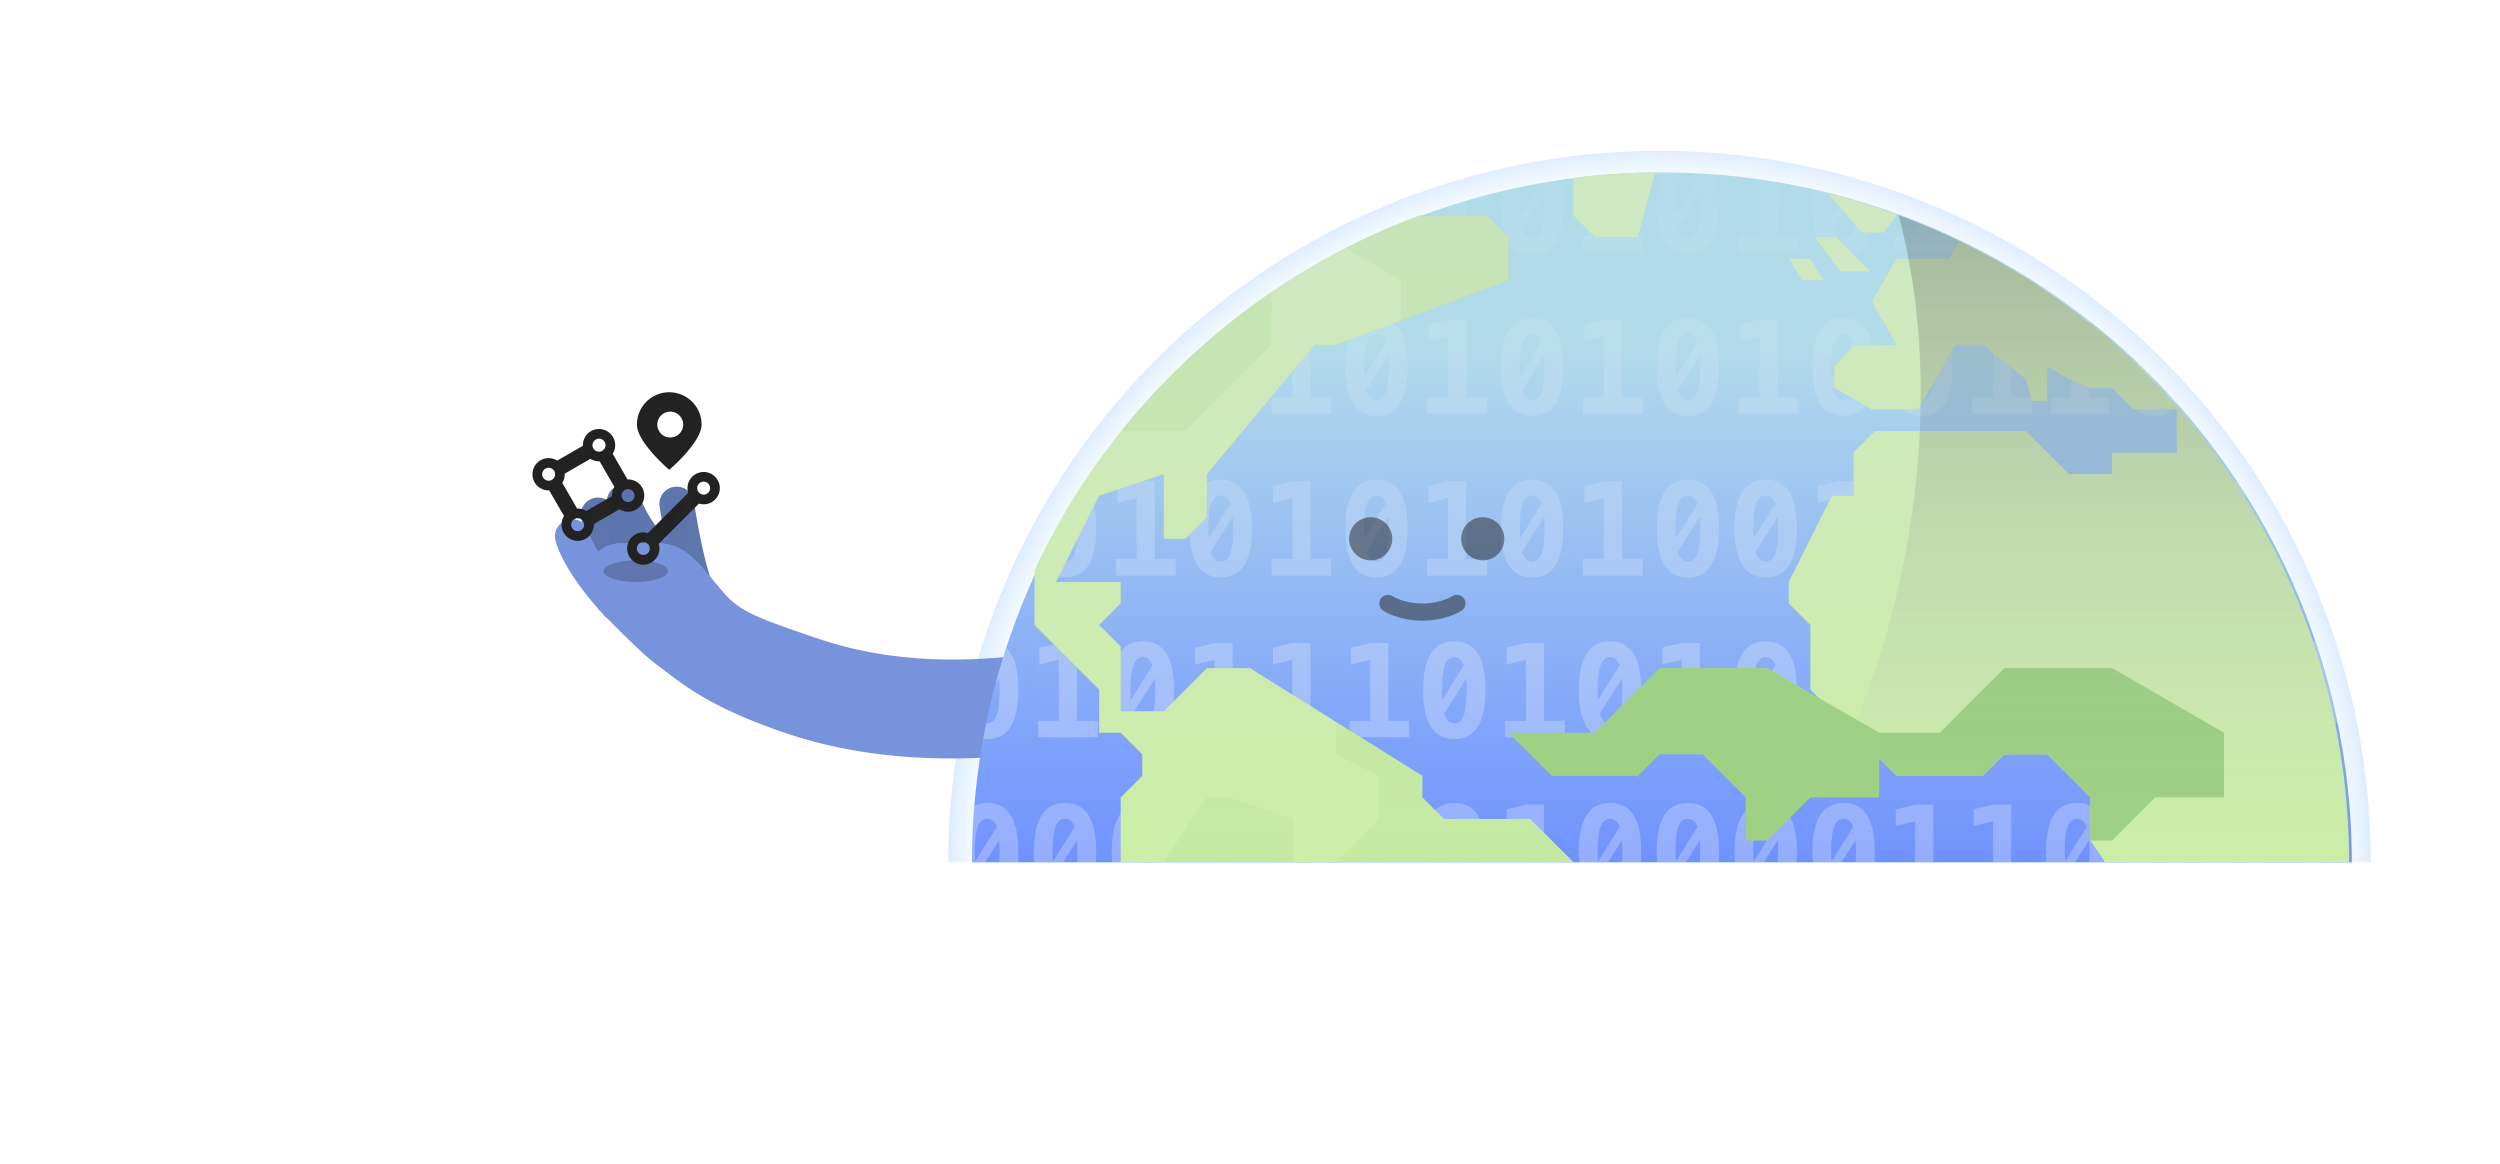 <svg xmlns="http://www.w3.org/2000/svg" xmlns:xlink="http://www.w3.org/1999/xlink" width="580" height="270"><style><![CDATA[.K{stroke-width:4}.L{filter:url(#filter7542-4-8-0)}.M{fill:#9ed184}.N{fill-rule:nonzero}]]></style><defs><linearGradient  xlink:href="#T"><stop offset="0" stop-color="#b2dbea"/><stop offset="1" stop-color="#93b8e0" stop-opacity="0"/></linearGradient><filter id="B" x="-.157" width="1.313" y="-.313" height="1.627"><feGaussianBlur stdDeviation="1.306"/></filter><linearGradient id="C" x1="1225.688" y1="36.5" x2="1225.688" y2="119" xlink:href="#T"><stop offset="0" stop-color="#b2dbea"/><stop offset="1" stop-color="#7092ff"/></linearGradient><clipPath id="D"><path d="M 1126,119 A 110,110 0 0 1 1346,119" transform="matrix(1.455 0 0 1.455 -611.818 -534.091)" fill="#000" stroke="none" fill-opacity="1" class="K N"/></clipPath><linearGradient id="E" x1="1184" y1="-405" x2="1184" y2="-533.035" xlink:href="#T"><stop offset="0" stop-color="#fff"/><stop offset="1" stop-color="#fff" stop-opacity="0"/></linearGradient><clipPath id="F"><path transform="matrix(1.455 0 0 1.455 -622.818 -83.091)" d="M 1126,119 A 110,110 0 0 1 1346,119" fill="#c5c5d7" stroke="none" fill-opacity="1" class="K N"/></clipPath><filter id="G" color-interpolation-filters="sRGB" x="-.046" y="-.087" width="1.091" height="1.174"><feGaussianBlur stdDeviation="5.813"/></filter><linearGradient id="H" x1="307" y1="200" x2="307" y2="60.267" xlink:href="#T"><stop offset="0" stop-color="#cbeea7"/><stop offset="1" stop-color="#cee8c1"/></linearGradient><linearGradient id="I" x1="1127" y1="942.362" x2="1127" y2="802.63" xlink:href="#T"><stop offset="0" stop-color="#cbeea7"/><stop offset="1" stop-color="#cee8c1"/></linearGradient><linearGradient y2="942.362" x2="1254.219" y1="789.359" x1="1254.219" id="J" xlink:href="#T"><stop offset="0" stop-color="#222"/><stop offset="1" stop-color="#adadc6" stop-opacity="0"/></linearGradient><radialGradient r="110" fy="124.603" fx="1218.2" cy="124.603" cx="1218.2" gradientTransform="matrix(8.9292362e-8,-1.094,1.094,1.4609618e-6,1099.715,1451.406)" id="K" xlink:href="#T"><stop offset="0" stop-color="#ccf1ff" stop-opacity="0"/><stop offset=".857" stop-color="#ccf1ff" stop-opacity="0"/><stop offset="1" stop-color="#789afb"/></radialGradient><path id="L" d="M1023.754-506.266h4.834v-14.194l-4.497 1.113v-3.896l4.526-1.084h4.175v18.062h4.834v3.809h-13.872z"/><path id="M" d="M1040.863-513.37q0-5.684 1.802-8.511 1.802-2.842 5.42-2.842 3.633 0 5.435 2.827 1.802 2.827 1.802 8.525 0 5.684-1.802 8.511-1.802 2.827-5.435 2.827-3.618 0-5.42-2.827-1.802-2.842-1.802-8.511zm5.039 5.845q.688 1.831 2.183 1.831 1.509 0 2.197-1.831.688-1.831.688-5.845 0-1.523-.102-2.725l-5.112 8.145q.073.234.146.425zm2.183-13.535q-1.494 0-2.183 1.831-.688 1.831-.688 5.859 0 1.245.059 2.271l5.039-8.042q-.015-.044-.029-.088-.688-1.831-2.197-1.831z"/><path id="N" d="M1076.986-513.37q0-5.684 1.802-8.511 1.802-2.842 5.42-2.842 3.633 0 5.435 2.827 1.802 2.827 1.802 8.525 0 5.684-1.802 8.511-1.802 2.827-5.435 2.827-3.618 0-5.42-2.827-1.802-2.842-1.802-8.511zm5.039 5.845q.688 1.831 2.183 1.831 1.509 0 2.197-1.831.688-1.831.688-5.845 0-1.523-.103-2.725l-5.112 8.145q.073.234.147.425zm2.183-13.535q-1.494 0-2.183 1.831-.688 1.831-.688 5.859 0 1.245.059 2.271l5.039-8.042q-.015-.044-.029-.088-.688-1.831-2.197-1.831z"/><path id="O" d="M1096-506.266h4.834v-14.194l-4.497 1.113v-3.896l4.526-1.084h4.175v18.062h4.834v3.809H1096z"/><path id="P" d="M1149.232-513.37q0-5.684 1.802-8.511 1.802-2.842 5.42-2.842 3.633 0 5.435 2.827 1.802 2.827 1.802 8.525 0 5.684-1.802 8.511-1.802 2.827-5.435 2.827-3.618 0-5.42-2.827-1.802-2.842-1.802-8.511zm5.039 5.845q.688 1.831 2.183 1.831 1.509 0 2.197-1.831.688-1.831.688-5.845 0-1.523-.102-2.725l-5.112 8.145q.073.234.147.425zm2.183-13.535q-1.494 0-2.183 1.831-.688 1.831-.688 5.859 0 1.245.059 2.271l5.039-8.042q-.015-.044-.029-.088-.688-1.831-2.197-1.831z"/><path id="Q" d="M1185.356-513.37q0-5.684 1.802-8.511 1.802-2.842 5.42-2.842 3.633 0 5.435 2.827 1.802 2.827 1.802 8.525 0 5.684-1.802 8.511-1.802 2.827-5.435 2.827-3.618 0-5.42-2.827-1.802-2.842-1.802-8.511zm5.039 5.845q.688 1.831 2.183 1.831 1.509 0 2.197-1.831.688-1.831.688-5.845 0-1.523-.102-2.725l-5.112 8.145q.073.234.147.425zm2.183-13.535q-1.494 0-2.183 1.831-.688 1.831-.688 5.859 0 1.245.058 2.271l5.039-8.042q-.015-.044-.029-.088-.688-1.831-2.197-1.831z"/><path id="R" d="M1330.8-506.266h4.834v-14.194l-4.497 1.113v-3.896l4.526-1.084h4.175v18.062h4.834v3.809H1330.8z"/><path id="S" d="M1285 897.362l-15 15h-20l10 10h20l5-5h10l10 10v10h5l10-10h15.969v-15l-25.969-15h-25z"/><linearGradient id="T" gradientUnits="userSpaceOnUse"/><path id="U" d="M1059.877-506.266h4.834v-14.194l-4.497 1.113v-3.896l4.526-1.084h4.175v18.062h4.834v3.809h-13.872z"/><path id="V" d="M1113.109-513.37q0-5.684 1.802-8.511 1.802-2.842 5.42-2.842 3.633 0 5.435 2.827 1.802 2.827 1.802 8.525 0 5.684-1.802 8.511-1.802 2.827-5.435 2.827-3.618 0-5.42-2.827-1.802-2.842-1.802-8.511zm5.039 5.845q.688 1.831 2.183 1.831 1.509 0 2.197-1.831.688-1.831.688-5.845 0-1.523-.102-2.725l-5.112 8.145q.073.234.146.425zm2.183-13.535q-1.494 0-2.183 1.831-.688 1.831-.688 5.859 0 1.245.059 2.271l5.039-8.042q-.015-.044-.029-.088-.688-1.831-2.197-1.831z"/><path id="W" d="M1221.479-513.37q0-5.684 1.802-8.511 1.802-2.842 5.42-2.842 3.633 0 5.435 2.827 1.802 2.827 1.802 8.525 0 5.684-1.802 8.511-1.802 2.827-5.435 2.827-3.618 0-5.42-2.827-1.802-2.842-1.802-8.511zm5.039 5.845q.688 1.831 2.183 1.831 1.509 0 2.197-1.831.688-1.831.688-5.845 0-1.523-.102-2.725l-5.112 8.145q.073.234.147.425zm2.183-13.535q-1.494 0-2.183 1.831-.688 1.831-.688 5.859 0 1.245.059 2.271l5.039-8.042q-.015-.044-.029-.088-.688-1.831-2.197-1.831z"/><path id="X" d="M1257.602-513.37q0-5.684 1.802-8.511 1.802-2.842 5.42-2.842 3.633 0 5.435 2.827 1.802 2.827 1.802 8.525 0 5.684-1.802 8.511-1.802 2.827-5.435 2.827-3.618 0-5.42-2.827-1.802-2.842-1.802-8.511zm5.039 5.845q.688 1.831 2.183 1.831 1.509 0 2.197-1.831.688-1.831.688-5.845 0-1.523-.103-2.725l-5.112 8.145q.073.234.147.425zm2.183-13.535q-1.494 0-2.183 1.831-.688 1.831-.688 5.859 0 1.245.059 2.271l5.039-8.042q-.015-.044-.029-.088-.688-1.831-2.197-1.831z"/><path id="Y" d="M1096-468.766h4.834v-14.194l-4.497 1.113v-3.896l4.526-1.084h4.175v18.062h4.834v3.809H1096z"/><path id="Z" d="M1185.356-475.87q0-5.684 1.802-8.511 1.802-2.842 5.42-2.842 3.633 0 5.435 2.827 1.802 2.827 1.802 8.525 0 5.684-1.802 8.511-1.802 2.827-5.435 2.827-3.618 0-5.42-2.827-1.802-2.842-1.802-8.511zm5.039 5.845q.688 1.831 2.183 1.831 1.509 0 2.197-1.831.688-1.831.688-5.845 0-1.523-.102-2.725l-5.112 8.145q.073.234.147.425zm2.183-13.535q-1.494 0-2.183 1.831-.688 1.831-.688 5.859 0 1.245.058 2.271l5.039-8.042q-.015-.044-.029-.088-.688-1.831-2.197-1.831z"/><path id="a" d="M1330.8-356.266h4.834v-14.194l-4.497 1.113v-3.896l4.526-1.084h4.175v18.062h4.834v3.809H1330.8z"/></defs><g transform="translate(-820 -742.362)"><path transform="matrix(1.5 0 0 1.5 -649 763.862)" d="M 1126,119 A 110,110 0 0 1 1346,119" fill="url(#K)"/><path d="M964.625 854.8a4 4 0 0 0-3.844 3.563 4 4 0 0 0-5.937 4.344s.545 2.183 2.188 5.188 4.458 7.223 9.281 12.438a4.003 4.003 0 0 0 6.938-2.25 4.003 4.003 0 0 0 3.75.125l.219.688a4.003 4.003 0 1 0 7.563-2.625c-1.972-5.698-3.812-17.531-3.812-17.531a4 4 0 0 0-3.844-3.469 4 4 0 0 0-4.094 4.656 195.62 195.62 0 0 0 1.313 7.469c-2.087-2.643-3.459-4.782-4.312-6.344-1.295-2.37-1.375-3.062-1.375-3.062a4 4 0 0 0-4.031-3.187z" fill="#5e74ac" class="L"/><path d="M952.625 862.8a4 4 0 0 0-3.781 4.906s.545 2.183 2.188 5.188c1.41 2.58 3.707 6.05 7.375 10.281.112.129.198.276.313.406.113.137.224.285.344.406l.406.406.844.938a4.003 4.003 0 0 0 .656.562c5.987 6.043 9.082 9.019 11.688 10.906 5.068 3.672 10.794 9.231 29.469 15.594s46.943 9.604 85.469-.719a10.11 10.11 0 0 0 6.219-4.625c1.352-2.285 1.751-8.092 1.063-10.656s-2.435-4.824-4.75-6.125-5.17-1.652-7.719-.906c-35.195 9.431-57.917 6.169-72.812 1.094s-18.163-6.308-22.25-11.219c-5.443-6.541-8.45-10.875-14.781-10.875h-8.125c-2.537 0-4.359.782-5.625 2l-.781-1.312c-1.295-2.37-1.375-3.062-1.375-3.062a4 4 0 0 0-4.031-3.187z" fill="#7693dc" class="L"/><path d="M975.266 833.362a7.5 7.5 0 0 0-7.5 7.5c0 4.142 7.5 10.5 7.5 10.5s7.5-6.358 7.5-10.5a7.5 7.5 0 0 0-7.5-7.5zm.234 4.5a3 3 0 1 1 0 6 3 3 0 1 1 0-6z" fill="#222"/><ellipse transform="matrix(.75 0 0 .5 258.75 862.362)" cx="945" cy="25" rx="10" ry="5" fill="#3f4767" fill-opacity=".392" filter="url(#B)"/><path d="M983.25 851.862a3.75 3.75 0 0 0-3.75 3.75c0 .378.068.734.172 1.078l-9.344 9.344a3.7 3.7 0 0 0-1.078-.172 3.75 3.75 0 1 0 3.75 3.75 3.7 3.7 0 0 0-.172-1.078l9.344-9.344a3.7 3.7 0 0 0 1.078.172 3.75 3.75 0 1 0 0-7.5zm0 2.25a1.5 1.5 0 1 1 0 3 1.5 1.5 0 1 1 0-3zm-14 14a1.5 1.5 0 1 1 0 3 1.5 1.5 0 1 1 0-3zm-23.846-18.968a3.75 3.75 0 0 0-1.373 5.123c.718 1.244 2.046 1.916 3.388 1.869l3.438 5.954c-.712 1.138-.794 2.625-.076 3.869a3.75 3.75 0 0 0 5.123 1.373c1.244-.718 1.916-2.046 1.869-3.388l5.954-3.437c1.138.712 2.625.794 3.869.076a3.75 3.75 0 0 0 1.373-5.123c-.718-1.244-2.046-1.916-3.388-1.869l-3.437-5.954c.712-1.138.794-2.625.076-3.869a3.75 3.75 0 0 0-5.123-1.373c-1.259.727-1.925 2.078-1.859 3.437l-.105.006-5.859 3.383c-1.138-.712-2.625-.794-3.869-.076zm1.125 1.949a1.5 1.5 0 1 1 1.5 2.598 1.5 1.5 0 0 1-1.5-2.598zm11.691-6.75a1.5 1.5 0 1 1 1.5 2.598 1.5 1.5 0 1 1-1.5-2.598zm-7.198 7.908l5.954-3.437a3.8 3.8 0 0 0 2.134.572l3.438 5.954a3.79 3.79 0 0 0-.572 2.134l-5.954 3.437a3.79 3.79 0 0 0-2.134-.572l-3.438-5.954a3.8 3.8 0 0 0 .572-2.134zm2.256 10.533a1.5 1.5 0 0 1 1.5 2.598 1.5 1.5 0 1 1-1.5-2.598zm11.691-6.75a1.5 1.5 0 0 1 1.5 2.598 1.5 1.5 0 0 1-1.5-2.598z" fill="#222"/><path transform="matrix(1.455 0 0 1.455 -592.818 769.271)" d="M 1126,119 A 110,110 0 0 1 1236,9 110,110 0 0 1 1346,119" fill="url(#C)"/><g transform="translate(19 1303.362)" clip-path="url(#D)" opacity=".25" fill="url(#E)"><use xlink:href="#L"/><use xlink:href="#M"/><use xlink:href="#U"/><use xlink:href="#N"/><use xlink:href="#O"/><use xlink:href="#V"/><path d="M1132.123-506.266h4.834v-14.194l-4.497 1.113v-3.896l4.526-1.084h4.175v18.062h4.834v3.809h-13.872z"/><use xlink:href="#P"/><path d="M1168.246-506.266h4.834v-14.194l-4.497 1.113v-3.896l4.526-1.084h4.175v18.062h4.834v3.809h-13.872z"/><use xlink:href="#Q"/><path d="M1204.369-506.266h4.834v-14.194l-4.497 1.113v-3.896l4.526-1.084h4.175v18.062h4.834v3.809h-13.872z"/><use xlink:href="#W"/><path d="M1240.492-506.266h4.834v-14.194l-4.497 1.113v-3.896l4.526-1.084h4.175v18.062h4.834v3.809h-13.872z"/><use xlink:href="#X"/><path d="M1275.663-513.37q0-5.684 1.802-8.511 1.802-2.842 5.42-2.842 3.633 0 5.435 2.827 1.802 2.827 1.802 8.525 0 5.684-1.802 8.511-1.802 2.827-5.435 2.827-3.618 0-5.42-2.827-1.802-2.842-1.802-8.511zm5.039 5.845q.688 1.831 2.183 1.831 1.509 0 2.197-1.831.688-1.831.688-5.845 0-1.523-.102-2.725l-5.112 8.145q.073.234.146.425zm2.183-13.535q-1.494 0-2.183 1.831-.688 1.831-.688 5.859 0 1.245.059 2.271l5.039-8.042q-.015-.044-.029-.088-.688-1.831-2.197-1.831z"/><path d="M1293.725-513.37q0-5.684 1.802-8.511 1.802-2.842 5.42-2.842 3.633 0 5.435 2.827 1.802 2.827 1.802 8.525 0 5.684-1.802 8.511-1.802 2.827-5.435 2.827-3.618 0-5.42-2.827-1.802-2.842-1.802-8.511zm5.039 5.845q.688 1.831 2.183 1.831 1.509 0 2.197-1.831.688-1.831.688-5.845 0-1.523-.102-2.725l-5.112 8.145q.073.234.147.425zm2.183-13.535q-1.494 0-2.183 1.831-.688 1.831-.688 5.859 0 1.245.059 2.271l5.039-8.042q-.015-.044-.029-.088-.688-1.831-2.197-1.831z"/><path d="M1312.738-506.266h4.834v-14.194l-4.497 1.113v-3.896l4.526-1.084h4.175v18.062h4.834v3.809h-13.872z"/><use xlink:href="#R"/><path d="M1023.754-468.766h4.834v-14.194l-4.497 1.113v-3.896l4.526-1.084h4.175v18.062h4.834v3.809h-13.872z"/><path d="M1040.863-475.87q0-5.684 1.802-8.511 1.802-2.842 5.42-2.842 3.633 0 5.435 2.827 1.802 2.827 1.802 8.525 0 5.684-1.802 8.511-1.802 2.827-5.435 2.827-3.618 0-5.42-2.827-1.802-2.842-1.802-8.511zm5.039 5.845q.688 1.831 2.183 1.831 1.509 0 2.197-1.831.688-1.831.688-5.845 0-1.523-.102-2.725l-5.112 8.145q.073.234.146.425zm2.183-13.535q-1.494 0-2.183 1.831-.688 1.831-.688 5.859 0 1.245.059 2.271l5.039-8.042q-.015-.044-.029-.088-.688-1.831-2.197-1.831z"/><path d="M1058.925-475.87q0-5.684 1.802-8.511 1.802-2.842 5.42-2.842 3.633 0 5.435 2.827 1.802 2.827 1.802 8.525 0 5.684-1.802 8.511-1.802 2.827-5.435 2.827-3.618 0-5.42-2.827-1.802-2.842-1.802-8.511zm5.039 5.845q.688 1.831 2.183 1.831 1.509 0 2.197-1.831.688-1.831.688-5.845 0-1.523-.102-2.725l-5.112 8.145q.073.234.147.425zm2.183-13.535q-1.494 0-2.183 1.831-.688 1.831-.688 5.859 0 1.245.059 2.271l5.039-8.042q-.015-.044-.029-.088-.688-1.831-2.197-1.831z"/><path d="M1076.986-475.87q0-5.684 1.802-8.511 1.802-2.842 5.42-2.842 3.633 0 5.435 2.827 1.802 2.827 1.802 8.525 0 5.684-1.802 8.511-1.802 2.827-5.435 2.827-3.618 0-5.42-2.827-1.802-2.842-1.802-8.511zm5.039 5.845q.688 1.831 2.183 1.831 1.509 0 2.197-1.831.688-1.831.688-5.845 0-1.523-.103-2.725l-5.112 8.145q.073.234.147.425zm2.183-13.535q-1.494 0-2.183 1.831-.688 1.831-.688 5.859 0 1.245.059 2.271l5.039-8.042q-.015-.044-.029-.088-.688-1.831-2.197-1.831z"/><use xlink:href="#Y"/><path d="M1113.109-475.87q0-5.684 1.802-8.511 1.802-2.842 5.42-2.842 3.633 0 5.435 2.827 1.802 2.827 1.802 8.525 0 5.684-1.802 8.511-1.802 2.827-5.435 2.827-3.618 0-5.42-2.827-1.802-2.842-1.802-8.511zm5.039 5.845q.688 1.831 2.183 1.831 1.509 0 2.197-1.831.688-1.831.688-5.845 0-1.523-.102-2.725l-5.112 8.145q.073.234.146.425zm2.183-13.535q-1.494 0-2.183 1.831-.688 1.831-.688 5.859 0 1.245.059 2.271l5.039-8.042q-.015-.044-.029-.088-.688-1.831-2.197-1.831z"/><path d="M1132.123-468.766h4.834v-14.194l-4.497 1.113v-3.896l4.526-1.084h4.175v18.062h4.834v3.809h-13.872z"/><path d="M1149.232-475.87q0-5.684 1.802-8.511 1.802-2.842 5.42-2.842 3.633 0 5.435 2.827 1.802 2.827 1.802 8.525 0 5.684-1.802 8.511-1.802 2.827-5.435 2.827-3.618 0-5.42-2.827-1.802-2.842-1.802-8.511zm5.039 5.845q.688 1.831 2.183 1.831 1.509 0 2.197-1.831.688-1.831.688-5.845 0-1.523-.102-2.725l-5.112 8.145q.073.234.147.425zm2.183-13.535q-1.494 0-2.183 1.831-.688 1.831-.688 5.859 0 1.245.059 2.271l5.039-8.042q-.015-.044-.029-.088-.688-1.831-2.197-1.831z"/><path d="M1168.246-468.766h4.834v-14.194l-4.497 1.113v-3.896l4.526-1.084h4.175v18.062h4.834v3.809h-13.872z"/><use xlink:href="#Z"/><path d="M1204.369-468.766h4.834v-14.194l-4.497 1.113v-3.896l4.526-1.084h4.175v18.062h4.834v3.809h-13.872z"/><path d="M1221.479-475.87q0-5.684 1.802-8.511 1.802-2.842 5.42-2.842 3.633 0 5.435 2.827 1.802 2.827 1.802 8.525 0 5.684-1.802 8.511-1.802 2.827-5.435 2.827-3.618 0-5.42-2.827-1.802-2.842-1.802-8.511zm5.039 5.845q.688 1.831 2.183 1.831 1.509 0 2.197-1.831.688-1.831.688-5.845 0-1.523-.102-2.725l-5.112 8.145q.073.234.147.425zm2.183-13.535q-1.494 0-2.183 1.831-.688 1.831-.688 5.859 0 1.245.059 2.271l5.039-8.042q-.015-.044-.029-.088-.688-1.831-2.197-1.831z"/><path d="M1239.54-475.87q0-5.684 1.802-8.511 1.802-2.842 5.42-2.842 3.633 0 5.435 2.827 1.802 2.827 1.802 8.525 0 5.684-1.802 8.511-1.802 2.827-5.435 2.827-3.618 0-5.42-2.827-1.802-2.842-1.802-8.511zm5.039 5.845q.688 1.831 2.183 1.831 1.509 0 2.197-1.831.688-1.831.688-5.845 0-1.523-.103-2.725l-5.112 8.145q.073.234.147.425zm2.183-13.535q-1.494 0-2.183 1.831-.688 1.831-.688 5.859 0 1.245.059 2.271l5.039-8.042q-.015-.044-.029-.088-.688-1.831-2.197-1.831z"/><path d="M1258.554-468.766h4.834v-14.194l-4.497 1.113v-3.896l4.526-1.084h4.175v18.062h4.834v3.809h-13.872z"/><path d="M1276.615-468.766h4.834v-14.194l-4.497 1.113v-3.896l4.526-1.084h4.175v18.062h4.834v3.809h-13.872z"/><path d="M1293.725-475.87q0-5.684 1.802-8.511 1.802-2.842 5.42-2.842 3.633 0 5.435 2.827 1.802 2.827 1.802 8.525 0 5.684-1.802 8.511-1.802 2.827-5.435 2.827-3.618 0-5.42-2.827-1.802-2.842-1.802-8.511zm5.039 5.845q.688 1.831 2.183 1.831 1.509 0 2.197-1.831.688-1.831.688-5.845 0-1.523-.102-2.725l-5.112 8.145q.073.234.147.425zm2.183-13.535q-1.494 0-2.183 1.831-.688 1.831-.688 5.859 0 1.245.059 2.271l5.039-8.042q-.015-.044-.029-.088-.688-1.831-2.197-1.831z"/><path d="M1312.738-468.766h4.834v-14.194l-4.497 1.113v-3.896l4.526-1.084h4.175v18.062h4.834v3.809h-13.872z"/><path d="M1329.848-475.87q0-5.684 1.802-8.511 1.802-2.842 5.42-2.842 3.633 0 5.435 2.827 1.802 2.827 1.802 8.525 0 5.684-1.802 8.511-1.802 2.827-5.435 2.827-3.618 0-5.42-2.827-1.802-2.842-1.802-8.511zm5.039 5.845q.688 1.831 2.183 1.831 1.509 0 2.197-1.831.688-1.831.688-5.845 0-1.523-.103-2.725l-5.112 8.145q.073.234.147.425zm2.183-13.535q-1.494 0-2.183 1.831-.688 1.831-.688 5.859 0 1.245.059 2.271l5.039-8.042q-.015-.044-.029-.088-.688-1.831-2.197-1.831z"/><path d="M1023.754-431.266h4.834v-14.194l-4.497 1.113v-3.896l4.526-1.084h4.175v18.062h4.834v3.809h-13.872z"/><path d="M1040.863-438.37q0-5.684 1.802-8.511 1.802-2.842 5.42-2.842 3.633 0 5.435 2.827 1.802 2.827 1.802 8.525 0 5.684-1.802 8.511-1.802 2.827-5.435 2.827-3.618 0-5.42-2.827-1.802-2.842-1.802-8.511zm5.039 5.845q.688 1.831 2.183 1.831 1.509 0 2.197-1.831.688-1.831.688-5.845 0-1.523-.102-2.725l-5.112 8.145q.073.234.146.425zm2.183-13.535q-1.494 0-2.183 1.831-.688 1.831-.688 5.859 0 1.245.059 2.271l5.039-8.042q-.015-.044-.029-.088-.688-1.831-2.197-1.831z"/><path d="M1059.877-431.266h4.834v-14.194l-4.497 1.113v-3.896l4.526-1.084h4.175v18.062h4.834v3.809h-13.872z"/><path d="M1076.986-438.37q0-5.684 1.802-8.511 1.802-2.842 5.42-2.842 3.633 0 5.435 2.827 1.802 2.827 1.802 8.525 0 5.684-1.802 8.511-1.802 2.827-5.435 2.827-3.618 0-5.42-2.827-1.802-2.842-1.802-8.511zm5.039 5.845q.688 1.831 2.183 1.831 1.509 0 2.197-1.831.688-1.831.688-5.845 0-1.523-.103-2.725l-5.112 8.145q.073.234.147.425zm2.183-13.535q-1.494 0-2.183 1.831-.688 1.831-.688 5.859 0 1.245.059 2.271l5.039-8.042q-.015-.044-.029-.088-.688-1.831-2.197-1.831z"/><path d="M1096-431.266h4.834v-14.194l-4.497 1.113v-3.896l4.526-1.084h4.175v18.062h4.834v3.809H1096z"/><path d="M1113.109-438.37q0-5.684 1.802-8.511 1.802-2.842 5.42-2.842 3.633 0 5.435 2.827 1.802 2.827 1.802 8.525 0 5.684-1.802 8.511-1.802 2.827-5.435 2.827-3.618 0-5.42-2.827-1.802-2.842-1.802-8.511zm5.039 5.845q.688 1.831 2.183 1.831 1.509 0 2.197-1.831.688-1.831.688-5.845 0-1.523-.102-2.725l-5.112 8.145q.073.234.146.425zm2.183-13.535q-1.494 0-2.183 1.831-.688 1.831-.688 5.859 0 1.245.059 2.271l5.039-8.042q-.015-.044-.029-.088-.688-1.831-2.197-1.831z"/><path d="M1132.123-431.266h4.834v-14.194l-4.497 1.113v-3.896l4.526-1.084h4.175v18.062h4.834v3.809h-13.872z"/><path d="M1149.232-438.37q0-5.684 1.802-8.511 1.802-2.842 5.42-2.842 3.633 0 5.435 2.827 1.802 2.827 1.802 8.525 0 5.684-1.802 8.511-1.802 2.827-5.435 2.827-3.618 0-5.42-2.827-1.802-2.842-1.802-8.511zm5.039 5.845q.688 1.831 2.183 1.831 1.509 0 2.197-1.831.688-1.831.688-5.845 0-1.523-.102-2.725l-5.112 8.145q.073.234.147.425zm2.183-13.535q-1.494 0-2.183 1.831-.688 1.831-.688 5.859 0 1.245.059 2.271l5.039-8.042q-.015-.044-.029-.088-.688-1.831-2.197-1.831z"/><path d="M1168.246-431.266h4.834v-14.194l-4.497 1.113v-3.896l4.526-1.084h4.175v18.062h4.834v3.809h-13.872z"/><path d="M1185.356-438.37q0-5.684 1.802-8.511 1.802-2.842 5.42-2.842 3.633 0 5.435 2.827 1.802 2.827 1.802 8.525 0 5.684-1.802 8.511-1.802 2.827-5.435 2.827-3.618 0-5.42-2.827-1.802-2.842-1.802-8.511zm5.039 5.845q.688 1.831 2.183 1.831 1.509 0 2.197-1.831.688-1.831.688-5.845 0-1.523-.102-2.725l-5.112 8.145q.073.234.147.425zm2.183-13.535q-1.494 0-2.183 1.831-.688 1.831-.688 5.859 0 1.245.058 2.271l5.039-8.042q-.015-.044-.029-.088-.688-1.831-2.197-1.831z"/><path d="M1203.417-438.37q0-5.684 1.802-8.511 1.802-2.842 5.42-2.842 3.633 0 5.435 2.827 1.802 2.827 1.802 8.525 0 5.684-1.802 8.511-1.802 2.827-5.435 2.827-3.618 0-5.42-2.827-1.802-2.842-1.802-8.511zm5.039 5.845q.688 1.831 2.183 1.831 1.509 0 2.197-1.831.688-1.831.688-5.845 0-1.523-.102-2.725l-5.112 8.145q.073.234.147.425zm2.183-13.535q-1.494 0-2.183 1.831-.688 1.831-.688 5.859 0 1.245.059 2.271l5.039-8.042q-.015-.044-.029-.088-.688-1.831-2.197-1.831z"/><path d="M1222.431-431.266h4.834v-14.194l-4.497 1.113v-3.896l4.526-1.084h4.175v18.062h4.834v3.809h-13.872z"/><path d="M1239.54-438.37q0-5.684 1.802-8.511 1.802-2.842 5.42-2.842 3.633 0 5.435 2.827 1.802 2.827 1.802 8.525 0 5.684-1.802 8.511-1.802 2.827-5.435 2.827-3.618 0-5.42-2.827-1.802-2.842-1.802-8.511zm5.039 5.845q.688 1.831 2.183 1.831 1.509 0 2.197-1.831.688-1.831.688-5.845 0-1.523-.103-2.725l-5.112 8.145q.073.234.147.425zm2.183-13.535q-1.494 0-2.183 1.831-.688 1.831-.688 5.859 0 1.245.059 2.271l5.039-8.042q-.015-.044-.029-.088-.688-1.831-2.197-1.831z"/><path d="M1258.554-431.266h4.834v-14.194l-4.497 1.113v-3.896l4.526-1.084h4.175v18.062h4.834v3.809h-13.872z"/><path d="M1275.663-438.37q0-5.684 1.802-8.511 1.802-2.842 5.42-2.842 3.633 0 5.435 2.827 1.802 2.827 1.802 8.525 0 5.684-1.802 8.511-1.802 2.827-5.435 2.827-3.618 0-5.42-2.827-1.802-2.842-1.802-8.511zm5.039 5.845q.688 1.831 2.183 1.831 1.509 0 2.197-1.831.688-1.831.688-5.845 0-1.523-.102-2.725l-5.112 8.145q.073.234.146.425zm2.183-13.535q-1.494 0-2.183 1.831-.688 1.831-.688 5.859 0 1.245.059 2.271l5.039-8.042q-.015-.044-.029-.088-.688-1.831-2.197-1.831z"/><path d="M1294.677-431.266h4.834v-14.194l-4.497 1.113v-3.896l4.526-1.084h4.175v18.062h4.834v3.809h-13.872z"/><path d="M1312.738-431.266h4.834v-14.194l-4.497 1.113v-3.896l4.526-1.084h4.175v18.062h4.834v3.809h-13.872z"/><path d="M1329.848-438.37q0-5.684 1.802-8.511 1.802-2.842 5.42-2.842 3.633 0 5.435 2.827 1.802 2.827 1.802 8.525 0 5.684-1.802 8.511-1.802 2.827-5.435 2.827-3.618 0-5.42-2.827-1.802-2.842-1.802-8.511zm5.039 5.845q.688 1.831 2.183 1.831 1.509 0 2.197-1.831.688-1.831.688-5.845 0-1.523-.103-2.725l-5.112 8.145q.073.234.147.425zm2.183-13.535q-1.494 0-2.183 1.831-.688 1.831-.688 5.859 0 1.245.059 2.271l5.039-8.042q-.015-.044-.029-.088-.688-1.831-2.197-1.831z"/><path d="M1022.802-400.87q0-5.684 1.802-8.511 1.802-2.842 5.42-2.842 3.633 0 5.435 2.827 1.802 2.827 1.802 8.525 0 5.684-1.802 8.511-1.802 2.827-5.435 2.827-3.618 0-5.42-2.827-1.802-2.842-1.802-8.511zm5.039 5.845q.688 1.831 2.183 1.831 1.509 0 2.197-1.831.688-1.831.688-5.845 0-1.523-.103-2.725l-5.112 8.145q.073.234.147.425zm2.183-13.535q-1.494 0-2.183 1.831-.688 1.831-.688 5.859 0 1.245.059 2.271l5.039-8.042q-.015-.044-.029-.088-.688-1.831-2.197-1.831z"/><path d="M1041.815-393.766h4.834v-14.194l-4.497 1.113v-3.896l4.526-1.084h4.175v18.062h4.834v3.809h-13.872z"/><path d="M1058.925-400.87q0-5.684 1.802-8.511 1.802-2.842 5.42-2.842 3.633 0 5.435 2.827 1.802 2.827 1.802 8.525 0 5.684-1.802 8.511-1.802 2.827-5.435 2.827-3.618 0-5.42-2.827-1.802-2.842-1.802-8.511zm5.039 5.845q.688 1.831 2.183 1.831 1.509 0 2.197-1.831.688-1.831.688-5.845 0-1.523-.102-2.725l-5.112 8.145q.073.234.147.425zm2.183-13.535q-1.494 0-2.183 1.831-.688 1.831-.688 5.859 0 1.245.059 2.271l5.039-8.042q-.015-.044-.029-.088-.688-1.831-2.197-1.831z"/><path d="M1077.939-393.766h4.834v-14.194l-4.497 1.113v-3.896l4.526-1.084h4.175v18.062h4.834v3.809h-13.872z"/><path d="M1096-393.766h4.834v-14.194l-4.497 1.113v-3.896l4.526-1.084h4.175v18.062h4.834v3.809H1096z"/><path d="M1114.062-393.766h4.834v-14.194l-4.497 1.113v-3.896l4.526-1.084h4.175v18.062h4.834v3.809h-13.872z"/><path d="M1131.171-400.87q0-5.684 1.802-8.511 1.802-2.842 5.42-2.842 3.633 0 5.435 2.827 1.802 2.827 1.802 8.525 0 5.684-1.802 8.511-1.802 2.827-5.435 2.827-3.618 0-5.42-2.827-1.802-2.842-1.802-8.511zm5.039 5.845q.688 1.831 2.183 1.831 1.509 0 2.197-1.831.688-1.831.688-5.845 0-1.523-.102-2.725l-5.112 8.145q.073.234.147.425zm2.183-13.535q-1.494 0-2.183 1.831-.688 1.831-.688 5.859 0 1.245.059 2.271l5.039-8.042q-.015-.044-.029-.088-.688-1.831-2.197-1.831z"/><path d="M1150.185-393.766h4.834v-14.194l-4.497 1.113v-3.896l4.526-1.084h4.175v18.062h4.834v3.809h-13.872z"/><path d="M1167.294-400.87q0-5.684 1.802-8.511 1.802-2.842 5.42-2.842 3.633 0 5.435 2.827 1.802 2.827 1.802 8.525 0 5.684-1.802 8.511-1.802 2.827-5.435 2.827-3.618 0-5.42-2.827-1.802-2.842-1.802-8.511zm5.039 5.845q.688 1.831 2.183 1.831 1.509 0 2.197-1.831.688-1.831.688-5.845 0-1.523-.103-2.725l-5.112 8.145q.073.234.147.425zm2.183-13.535q-1.494 0-2.183 1.831-.688 1.831-.688 5.859 0 1.245.059 2.271l5.039-8.042q-.015-.044-.029-.088-.688-1.831-2.197-1.831z"/><path d="M1186.308-393.766h4.834v-14.194l-4.497 1.113v-3.896l4.526-1.084h4.175v18.062h4.834v3.809h-13.872z"/><path d="M1203.417-400.87q0-5.684 1.802-8.511 1.802-2.842 5.42-2.842 3.633 0 5.435 2.827 1.802 2.827 1.802 8.525 0 5.684-1.802 8.511-1.802 2.827-5.435 2.827-3.618 0-5.42-2.827-1.802-2.842-1.802-8.511zm5.039 5.845q.688 1.831 2.183 1.831 1.509 0 2.197-1.831.688-1.831.688-5.845 0-1.523-.102-2.725l-5.112 8.145q.073.234.147.425zm2.183-13.535q-1.494 0-2.183 1.831-.688 1.831-.688 5.859 0 1.245.059 2.271l5.039-8.042q-.015-.044-.029-.088-.688-1.831-2.197-1.831z"/><path d="M1222.431-393.766h4.834v-14.194l-4.497 1.113v-3.896l4.526-1.084h4.175v18.062h4.834v3.809h-13.872z"/><path d="M1239.54-400.87q0-5.684 1.802-8.511 1.802-2.842 5.42-2.842 3.633 0 5.435 2.827 1.802 2.827 1.802 8.525 0 5.684-1.802 8.511-1.802 2.827-5.435 2.827-3.618 0-5.42-2.827-1.802-2.842-1.802-8.511zm5.039 5.845q.688 1.831 2.183 1.831 1.509 0 2.197-1.831.688-1.831.688-5.845 0-1.523-.103-2.725l-5.112 8.145q.073.234.147.425zm2.183-13.535q-1.494 0-2.183 1.831-.688 1.831-.688 5.859 0 1.245.059 2.271l5.039-8.042q-.015-.044-.029-.088-.688-1.831-2.197-1.831z"/><path d="M1258.554-393.766h4.834v-14.194l-4.497 1.113v-3.896l4.526-1.084h4.175v18.062h4.834v3.809h-13.872z"/><path d="M1276.615-393.766h4.834v-14.194l-4.497 1.113v-3.896l4.526-1.084h4.175v18.062h4.834v3.809h-13.872z"/><path d="M1293.725-400.87q0-5.684 1.802-8.511 1.802-2.842 5.42-2.842 3.633 0 5.435 2.827 1.802 2.827 1.802 8.525 0 5.684-1.802 8.511-1.802 2.827-5.435 2.827-3.618 0-5.42-2.827-1.802-2.842-1.802-8.511zm5.039 5.845q.688 1.831 2.183 1.831 1.509 0 2.197-1.831.688-1.831.688-5.845 0-1.523-.102-2.725l-5.112 8.145q.073.234.147.425zm2.183-13.535q-1.494 0-2.183 1.831-.688 1.831-.688 5.859 0 1.245.059 2.271l5.039-8.042q-.015-.044-.029-.088-.688-1.831-2.197-1.831z"/><path d="M1312.738-393.766h4.834v-14.194l-4.497 1.113v-3.896l4.526-1.084h4.175v18.062h4.834v3.809h-13.872z"/><path d="M1329.848-400.87q0-5.684 1.802-8.511 1.802-2.842 5.42-2.842 3.633 0 5.435 2.827 1.802 2.827 1.802 8.525 0 5.684-1.802 8.511-1.802 2.827-5.435 2.827-3.618 0-5.42-2.827-1.802-2.842-1.802-8.511zm5.039 5.845q.688 1.831 2.183 1.831 1.509 0 2.197-1.831.688-1.831.688-5.845 0-1.523-.103-2.725l-5.112 8.145q.073.234.147.425zm2.183-13.535q-1.494 0-2.183 1.831-.688 1.831-.688 5.859 0 1.245.059 2.271l5.039-8.042q-.015-.044-.029-.088-.688-1.831-2.197-1.831z"/><path d="M1022.802-363.37q0-5.684 1.802-8.511 1.802-2.842 5.42-2.842 3.633 0 5.435 2.827 1.802 2.827 1.802 8.525 0 5.684-1.802 8.511-1.802 2.827-5.435 2.827-3.618 0-5.42-2.827-1.802-2.842-1.802-8.511zm5.039 5.845q.688 1.831 2.183 1.831 1.509 0 2.197-1.831.688-1.831.688-5.845 0-1.523-.103-2.725l-5.112 8.145q.073.234.147.425zm2.183-13.535q-1.494 0-2.183 1.831-.688 1.831-.688 5.859 0 1.245.059 2.271l5.039-8.042q-.015-.044-.029-.088-.688-1.831-2.197-1.831z"/><path d="M1040.863-363.37q0-5.684 1.802-8.511 1.802-2.842 5.42-2.842 3.633 0 5.435 2.827 1.802 2.827 1.802 8.525 0 5.684-1.802 8.511-1.802 2.827-5.435 2.827-3.618 0-5.42-2.827-1.802-2.842-1.802-8.511zm5.039 5.845q.688 1.831 2.183 1.831 1.509 0 2.197-1.831.688-1.831.688-5.845 0-1.523-.102-2.725l-5.112 8.145q.073.234.146.425zm2.183-13.535q-1.494 0-2.183 1.831-.688 1.831-.688 5.859 0 1.245.059 2.271l5.039-8.042q-.015-.044-.029-.088-.688-1.831-2.197-1.831z"/><path d="M1058.925-363.37q0-5.684 1.802-8.511 1.802-2.842 5.42-2.842 3.633 0 5.435 2.827 1.802 2.827 1.802 8.525 0 5.684-1.802 8.511-1.802 2.827-5.435 2.827-3.618 0-5.42-2.827-1.802-2.842-1.802-8.511zm5.039 5.845q.688 1.831 2.183 1.831 1.509 0 2.197-1.831.688-1.831.688-5.845 0-1.523-.102-2.725l-5.112 8.145q.073.234.147.425zm2.183-13.535q-1.494 0-2.183 1.831-.688 1.831-.688 5.859 0 1.245.059 2.271l5.039-8.042q-.015-.044-.029-.088-.688-1.831-2.197-1.831z"/><path d="M1077.939-356.266h4.834v-14.194l-4.497 1.113v-3.896l4.526-1.084h4.175v18.062h4.834v3.809h-13.872z"/><path d="M1095.048-363.37q0-5.684 1.802-8.511 1.802-2.842 5.42-2.842 3.633 0 5.435 2.827 1.802 2.827 1.802 8.525 0 5.684-1.802 8.511-1.802 2.827-5.435 2.827-3.618 0-5.42-2.827-1.802-2.842-1.802-8.511zm5.039 5.845q.688 1.831 2.183 1.831 1.509 0 2.197-1.831.688-1.831.688-5.845 0-1.523-.103-2.725l-5.112 8.145q.073.234.147.425zm2.183-13.535q-1.494 0-2.183 1.831-.688 1.831-.688 5.859 0 1.245.059 2.271l5.039-8.042q-.015-.044-.029-.088-.688-1.831-2.197-1.831z"/><path d="M1114.062-356.266h4.834v-14.194l-4.497 1.113v-3.896l4.526-1.084h4.175v18.062h4.834v3.809h-13.872z"/><path d="M1131.171-363.37q0-5.684 1.802-8.511 1.802-2.842 5.42-2.842 3.633 0 5.435 2.827 1.802 2.827 1.802 8.525 0 5.684-1.802 8.511-1.802 2.827-5.435 2.827-3.618 0-5.42-2.827-1.802-2.842-1.802-8.511zm5.039 5.845q.688 1.831 2.183 1.831 1.509 0 2.197-1.831.688-1.831.688-5.845 0-1.523-.102-2.725l-5.112 8.145q.073.234.147.425zm2.183-13.535q-1.494 0-2.183 1.831-.688 1.831-.688 5.859 0 1.245.059 2.271l5.039-8.042q-.015-.044-.029-.088-.688-1.831-2.197-1.831z"/><path d="M1150.185-356.266h4.834v-14.194l-4.497 1.113v-3.896l4.526-1.084h4.175v18.062h4.834v3.809h-13.872z"/><path d="M1167.294-363.37q0-5.684 1.802-8.511 1.802-2.842 5.42-2.842 3.633 0 5.435 2.827 1.802 2.827 1.802 8.525 0 5.684-1.802 8.511-1.802 2.827-5.435 2.827-3.618 0-5.42-2.827-1.802-2.842-1.802-8.511zm5.039 5.845q.688 1.831 2.183 1.831 1.509 0 2.197-1.831.688-1.831.688-5.845 0-1.523-.103-2.725l-5.112 8.145q.073.234.147.425zm2.183-13.535q-1.494 0-2.183 1.831-.688 1.831-.688 5.859 0 1.245.059 2.271l5.039-8.042q-.015-.044-.029-.088-.688-1.831-2.197-1.831z"/><path d="M1185.356-363.37q0-5.684 1.802-8.511 1.802-2.842 5.42-2.842 3.633 0 5.435 2.827 1.802 2.827 1.802 8.525 0 5.684-1.802 8.511-1.802 2.827-5.435 2.827-3.618 0-5.42-2.827-1.802-2.842-1.802-8.511zm5.039 5.845q.688 1.831 2.183 1.831 1.509 0 2.197-1.831.688-1.831.688-5.845 0-1.523-.102-2.725l-5.112 8.145q.073.234.147.425zm2.183-13.535q-1.494 0-2.183 1.831-.688 1.831-.688 5.859 0 1.245.058 2.271l5.039-8.042q-.015-.044-.029-.088-.688-1.831-2.197-1.831z"/><path d="M1203.417-363.37q0-5.684 1.802-8.511 1.802-2.842 5.42-2.842 3.633 0 5.435 2.827 1.802 2.827 1.802 8.525 0 5.684-1.802 8.511-1.802 2.827-5.435 2.827-3.618 0-5.42-2.827-1.802-2.842-1.802-8.511zm5.039 5.845q.688 1.831 2.183 1.831 1.509 0 2.197-1.831.688-1.831.688-5.845 0-1.523-.102-2.725l-5.112 8.145q.073.234.147.425zm2.183-13.535q-1.494 0-2.183 1.831-.688 1.831-.688 5.859 0 1.245.059 2.271l5.039-8.042q-.015-.044-.029-.088-.688-1.831-2.197-1.831z"/><path d="M1221.479-363.37q0-5.684 1.802-8.511 1.802-2.842 5.42-2.842 3.633 0 5.435 2.827 1.802 2.827 1.802 8.525 0 5.684-1.802 8.511-1.802 2.827-5.435 2.827-3.618 0-5.42-2.827-1.802-2.842-1.802-8.511zm5.039 5.845q.688 1.831 2.183 1.831 1.509 0 2.197-1.831.688-1.831.688-5.845 0-1.523-.102-2.725l-5.112 8.145q.073.234.147.425zm2.183-13.535q-1.494 0-2.183 1.831-.688 1.831-.688 5.859 0 1.245.059 2.271l5.039-8.042q-.015-.044-.029-.088-.688-1.831-2.197-1.831z"/><path d="M1240.492-356.266h4.834v-14.194l-4.497 1.113v-3.896l4.526-1.084h4.175v18.062h4.834v3.809h-13.872z"/><path d="M1258.554-356.266h4.834v-14.194l-4.497 1.113v-3.896l4.526-1.084h4.175v18.062h4.834v3.809h-13.872z"/><path d="M1275.663-363.37q0-5.684 1.802-8.511 1.802-2.842 5.42-2.842 3.633 0 5.435 2.827 1.802 2.827 1.802 8.525 0 5.684-1.802 8.511-1.802 2.827-5.435 2.827-3.618 0-5.42-2.827-1.802-2.842-1.802-8.511zm5.039 5.845q.688 1.831 2.183 1.831 1.509 0 2.197-1.831.688-1.831.688-5.845 0-1.523-.102-2.725l-5.112 8.145q.073.234.146.425zm2.183-13.535q-1.494 0-2.183 1.831-.688 1.831-.688 5.859 0 1.245.059 2.271l5.039-8.042q-.015-.044-.029-.088-.688-1.831-2.197-1.831z"/><path d="M1293.725-363.37q0-5.684 1.802-8.511 1.802-2.842 5.42-2.842 3.633 0 5.435 2.827 1.802 2.827 1.802 8.525 0 5.684-1.802 8.511-1.802 2.827-5.435 2.827-3.618 0-5.42-2.827-1.802-2.842-1.802-8.511zm5.039 5.845q.688 1.831 2.183 1.831 1.509 0 2.197-1.831.688-1.831.688-5.845 0-1.523-.102-2.725l-5.112 8.145q.073.234.147.425zm2.183-13.535q-1.494 0-2.183 1.831-.688 1.831-.688 5.859 0 1.245.059 2.271l5.039-8.042q-.015-.044-.029-.088-.688-1.831-2.197-1.831z"/><path d="M1311.786-363.37q0-5.684 1.802-8.511 1.802-2.842 5.42-2.842 3.633 0 5.435 2.827 1.802 2.827 1.802 8.525 0 5.684-1.802 8.511-1.802 2.827-5.435 2.827-3.618 0-5.42-2.827-1.802-2.842-1.802-8.511zm5.039 5.845q.688 1.831 2.183 1.831 1.509 0 2.197-1.831.688-1.831.688-5.845 0-1.523-.103-2.725l-5.112 8.145q.073.234.147.425zm2.183-13.535q-1.494 0-2.183 1.831-.688 1.831-.688 5.859 0 1.245.059 2.271l5.039-8.042q-.015-.044-.029-.088-.688-1.831-2.197-1.831z"/><use xlink:href="#a"/><path d="M1023.754-318.766h4.834v-14.194l-4.497 1.113v-3.896l4.526-1.084h4.175v18.062h4.834v3.809h-13.872z"/><path d="M1040.863-325.87q0-5.684 1.802-8.511 1.802-2.842 5.42-2.842 3.633 0 5.435 2.827 1.802 2.827 1.802 8.525 0 5.684-1.802 8.511-1.802 2.827-5.435 2.827-3.618 0-5.42-2.827-1.802-2.842-1.802-8.511zm5.039 5.845q.688 1.831 2.183 1.831 1.509 0 2.197-1.831.688-1.831.688-5.845 0-1.523-.102-2.725l-5.112 8.145q.073.234.146.425zm2.183-13.535q-1.494 0-2.183 1.831-.688 1.831-.688 5.859 0 1.245.059 2.271l5.039-8.042q-.015-.044-.029-.088-.688-1.831-2.197-1.831z"/><path d="M1059.877-318.766h4.834v-14.194l-4.497 1.113v-3.896l4.526-1.084h4.175v18.062h4.834v3.809h-13.872z"/><path d="M1076.986-325.87q0-5.684 1.802-8.511 1.802-2.842 5.42-2.842 3.633 0 5.435 2.827 1.802 2.827 1.802 8.525 0 5.684-1.802 8.511-1.802 2.827-5.435 2.827-3.618 0-5.42-2.827-1.802-2.842-1.802-8.511zm5.039 5.845q.688 1.831 2.183 1.831 1.509 0 2.197-1.831.688-1.831.688-5.845 0-1.523-.103-2.725l-5.112 8.145q.073.234.147.425zm2.183-13.535q-1.494 0-2.183 1.831-.688 1.831-.688 5.859 0 1.245.059 2.271l5.039-8.042q-.015-.044-.029-.088-.688-1.831-2.197-1.831z"/><path d="M1096-318.766h4.834v-14.194l-4.497 1.113v-3.896l4.526-1.084h4.175v18.062h4.834v3.809H1096z"/><path d="M1113.109-325.87q0-5.684 1.802-8.511 1.802-2.842 5.42-2.842 3.633 0 5.435 2.827 1.802 2.827 1.802 8.525 0 5.684-1.802 8.511-1.802 2.827-5.435 2.827-3.618 0-5.42-2.827-1.802-2.842-1.802-8.511zm5.039 5.845q.688 1.831 2.183 1.831 1.509 0 2.197-1.831.688-1.831.688-5.845 0-1.523-.102-2.725l-5.112 8.145q.073.234.146.425zm2.183-13.535q-1.494 0-2.183 1.831-.688 1.831-.688 5.859 0 1.245.059 2.271l5.039-8.042q-.015-.044-.029-.088-.688-1.831-2.197-1.831z"/><path d="M1132.123-318.766h4.834v-14.194l-4.497 1.113v-3.896l4.526-1.084h4.175v18.062h4.834v3.809h-13.872z"/><path d="M1150.185-318.766h4.834v-14.194l-4.497 1.113v-3.896l4.526-1.084h4.175v18.062h4.834v3.809h-13.872z"/><path d="M1167.294-325.87q0-5.684 1.802-8.511 1.802-2.842 5.42-2.842 3.633 0 5.435 2.827 1.802 2.827 1.802 8.525 0 5.684-1.802 8.511-1.802 2.827-5.435 2.827-3.618 0-5.42-2.827-1.802-2.842-1.802-8.511zm5.039 5.845q.688 1.831 2.183 1.831 1.509 0 2.197-1.831.688-1.831.688-5.845 0-1.523-.103-2.725l-5.112 8.145q.073.234.147.425zm2.183-13.535q-1.494 0-2.183 1.831-.688 1.831-.688 5.859 0 1.245.059 2.271l5.039-8.042q-.015-.044-.029-.088-.688-1.831-2.197-1.831z"/><path d="M1185.356-325.87q0-5.684 1.802-8.511 1.802-2.842 5.42-2.842 3.633 0 5.435 2.827 1.802 2.827 1.802 8.525 0 5.684-1.802 8.511-1.802 2.827-5.435 2.827-3.618 0-5.42-2.827-1.802-2.842-1.802-8.511zm5.039 5.845q.688 1.831 2.183 1.831 1.509 0 2.197-1.831.688-1.831.688-5.845 0-1.523-.102-2.725l-5.112 8.145q.073.234.147.425zm2.183-13.535q-1.494 0-2.183 1.831-.688 1.831-.688 5.859 0 1.245.058 2.271l5.039-8.042q-.015-.044-.029-.088-.688-1.831-2.197-1.831z"/><path d="M1204.369-318.766h4.834v-14.194l-4.497 1.113v-3.896l4.526-1.084h4.175v18.062h4.834v3.809h-13.872z"/><path d="M1221.479-325.87q0-5.684 1.802-8.511 1.802-2.842 5.42-2.842 3.633 0 5.435 2.827 1.802 2.827 1.802 8.525 0 5.684-1.802 8.511-1.802 2.827-5.435 2.827-3.618 0-5.42-2.827-1.802-2.842-1.802-8.511zm5.039 5.845q.688 1.831 2.183 1.831 1.509 0 2.197-1.831.688-1.831.688-5.845 0-1.523-.102-2.725l-5.112 8.145q.073.234.147.425zm2.183-13.535q-1.494 0-2.183 1.831-.688 1.831-.688 5.859 0 1.245.059 2.271l5.039-8.042q-.015-.044-.029-.088-.688-1.831-2.197-1.831z"/><path d="M1240.492-318.766h4.834v-14.194l-4.497 1.113v-3.896l4.526-1.084h4.175v18.062h4.834v3.809h-13.872z"/><path d="M1257.602-325.87q0-5.684 1.802-8.511 1.802-2.842 5.42-2.842 3.633 0 5.435 2.827 1.802 2.827 1.802 8.525 0 5.684-1.802 8.511-1.802 2.827-5.435 2.827-3.618 0-5.42-2.827-1.802-2.842-1.802-8.511zm5.039 5.845q.688 1.831 2.183 1.831 1.509 0 2.197-1.831.688-1.831.688-5.845 0-1.523-.103-2.725l-5.112 8.145q.073.234.147.425zm2.183-13.535q-1.494 0-2.183 1.831-.688 1.831-.688 5.859 0 1.245.059 2.271l5.039-8.042q-.015-.044-.029-.088-.688-1.831-2.197-1.831z"/><path d="M1276.615-318.766h4.834v-14.194l-4.497 1.113v-3.896l4.526-1.084h4.175v18.062h4.834v3.809h-13.872z"/><path d="M1294.677-318.766h4.834v-14.194l-4.497 1.113v-3.896l4.526-1.084h4.175v18.062h4.834v3.809h-13.872z"/><path d="M1311.786-325.87q0-5.684 1.802-8.511 1.802-2.842 5.42-2.842 3.633 0 5.435 2.827 1.802 2.827 1.802 8.525 0 5.684-1.802 8.511-1.802 2.827-5.435 2.827-3.618 0-5.42-2.827-1.802-2.842-1.802-8.511zm5.039 5.845q.688 1.831 2.183 1.831 1.509 0 2.197-1.831.688-1.831.688-5.845 0-1.523-.103-2.725l-5.112 8.145q.073.234.147.425zm2.183-13.535q-1.494 0-2.183 1.831-.688 1.831-.688 5.859 0 1.245.059 2.271l5.039-8.042q-.015-.044-.029-.088-.688-1.831-2.197-1.831z"/><path d="M1330.8-318.766h4.834v-14.194l-4.497 1.113v-3.896l4.526-1.084h4.175v18.062h4.834v3.809H1330.8z"/><path d="M1023.754-281.266h4.834v-14.194l-4.497 1.113v-3.896l4.526-1.084h4.175v18.062h4.834v3.809h-13.872z"/><path d="M1040.863-288.37q0-5.684 1.802-8.511 1.802-2.842 5.42-2.842 3.633 0 5.435 2.827 1.802 2.827 1.802 8.525 0 5.684-1.802 8.511-1.802 2.827-5.435 2.827-3.618 0-5.42-2.827-1.802-2.842-1.802-8.511zm5.039 5.845q.688 1.831 2.183 1.831 1.509 0 2.197-1.831.688-1.831.688-5.845 0-1.523-.102-2.725l-5.112 8.145q.073.234.146.425zm2.183-13.535q-1.494 0-2.183 1.831-.688 1.831-.688 5.859 0 1.245.059 2.271l5.039-8.042q-.015-.044-.029-.088-.688-1.831-2.197-1.831z"/><path d="M1059.877-281.266h4.834v-14.194l-4.497 1.113v-3.896l4.526-1.084h4.175v18.062h4.834v3.809h-13.872z"/><path d="M1076.986-288.37q0-5.684 1.802-8.511 1.802-2.842 5.42-2.842 3.633 0 5.435 2.827 1.802 2.827 1.802 8.525 0 5.684-1.802 8.511-1.802 2.827-5.435 2.827-3.618 0-5.42-2.827-1.802-2.842-1.802-8.511zm5.039 5.845q.688 1.831 2.183 1.831 1.509 0 2.197-1.831.688-1.831.688-5.845 0-1.523-.103-2.725l-5.112 8.145q.073.234.147.425zm2.183-13.535q-1.494 0-2.183 1.831-.688 1.831-.688 5.859 0 1.245.059 2.271l5.039-8.042q-.015-.044-.029-.088-.688-1.831-2.197-1.831z"/><path d="M1096-281.266h4.834v-14.194l-4.497 1.113v-3.896l4.526-1.084h4.175v18.062h4.834v3.809H1096z"/><path d="M1113.109-288.37q0-5.684 1.802-8.511 1.802-2.842 5.42-2.842 3.633 0 5.435 2.827 1.802 2.827 1.802 8.525 0 5.684-1.802 8.511-1.802 2.827-5.435 2.827-3.618 0-5.42-2.827-1.802-2.842-1.802-8.511zm5.039 5.845q.688 1.831 2.183 1.831 1.509 0 2.197-1.831.688-1.831.688-5.845 0-1.523-.102-2.725l-5.112 8.145q.073.234.146.425zm2.183-13.535q-1.494 0-2.183 1.831-.688 1.831-.688 5.859 0 1.245.059 2.271l5.039-8.042q-.015-.044-.029-.088-.688-1.831-2.197-1.831z"/><path d="M1132.123-281.266h4.834v-14.194l-4.497 1.113v-3.896l4.526-1.084h4.175v18.062h4.834v3.809h-13.872z"/><path d="M1150.185-281.266h4.834v-14.194l-4.497 1.113v-3.896l4.526-1.084h4.175v18.062h4.834v3.809h-13.872z"/><path d="M1168.246-281.266h4.834v-14.194l-4.497 1.113v-3.896l4.526-1.084h4.175v18.062h4.834v3.809h-13.872z"/><path d="M1185.356-288.37q0-5.684 1.802-8.511 1.802-2.842 5.42-2.842 3.633 0 5.435 2.827 1.802 2.827 1.802 8.525 0 5.684-1.802 8.511-1.802 2.827-5.435 2.827-3.618 0-5.42-2.827-1.802-2.842-1.802-8.511zm5.039 5.845q.688 1.831 2.183 1.831 1.509 0 2.197-1.831.688-1.831.688-5.845 0-1.523-.102-2.725l-5.112 8.145q.073.234.147.425zm2.183-13.535q-1.494 0-2.183 1.831-.688 1.831-.688 5.859 0 1.245.058 2.271l5.039-8.042q-.015-.044-.029-.088-.688-1.831-2.197-1.831z"/><path d="M1204.369-281.266h4.834v-14.194l-4.497 1.113v-3.896l4.526-1.084h4.175v18.062h4.834v3.809h-13.872z"/><path d="M1221.479-288.37q0-5.684 1.802-8.511 1.802-2.842 5.42-2.842 3.633 0 5.435 2.827 1.802 2.827 1.802 8.525 0 5.684-1.802 8.511-1.802 2.827-5.435 2.827-3.618 0-5.42-2.827-1.802-2.842-1.802-8.511zm5.039 5.845q.688 1.831 2.183 1.831 1.509 0 2.197-1.831.688-1.831.688-5.845 0-1.523-.102-2.725l-5.112 8.145q.073.234.147.425zm2.183-13.535q-1.494 0-2.183 1.831-.688 1.831-.688 5.859 0 1.245.059 2.271l5.039-8.042q-.015-.044-.029-.088-.688-1.831-2.197-1.831z"/><path d="M1240.492-281.266h4.834v-14.194l-4.497 1.113v-3.896l4.526-1.084h4.175v18.062h4.834v3.809h-13.872z"/><path d="M1257.602-288.37q0-5.684 1.802-8.511 1.802-2.842 5.42-2.842 3.633 0 5.435 2.827 1.802 2.827 1.802 8.525 0 5.684-1.802 8.511-1.802 2.827-5.435 2.827-3.618 0-5.42-2.827-1.802-2.842-1.802-8.511zm5.039 5.845q.688 1.831 2.183 1.831 1.509 0 2.197-1.831.688-1.831.688-5.845 0-1.523-.103-2.725l-5.112 8.145q.073.234.147.425zm2.183-13.535q-1.494 0-2.183 1.831-.688 1.831-.688 5.859 0 1.245.059 2.271l5.039-8.042q-.015-.044-.029-.088-.688-1.831-2.197-1.831z"/><path d="M1276.615-281.266h4.834v-14.194l-4.497 1.113v-3.896l4.526-1.084h4.175v18.062h4.834v3.809h-13.872z"/><path d="M1293.725-288.37q0-5.684 1.802-8.511 1.802-2.842 5.42-2.842 3.633 0 5.435 2.827 1.802 2.827 1.802 8.525 0 5.684-1.802 8.511-1.802 2.827-5.435 2.827-3.618 0-5.42-2.827-1.802-2.842-1.802-8.511zm5.039 5.845q.688 1.831 2.183 1.831 1.509 0 2.197-1.831.688-1.831.688-5.845 0-1.523-.102-2.725l-5.112 8.145q.073.234.147.425zm2.183-13.535q-1.494 0-2.183 1.831-.688 1.831-.688 5.859 0 1.245.059 2.271l5.039-8.042q-.015-.044-.029-.088-.688-1.831-2.197-1.831z"/><path d="M1312.738-281.266h4.834v-14.194l-4.497 1.113v-3.896l4.526-1.084h4.175v18.062h4.834v3.809h-13.872z"/><path d="M1330.8-281.266h4.834v-14.194l-4.497 1.113v-3.896l4.526-1.084h4.175v18.062h4.834v3.809H1330.8z"/></g><path clip-path="url(#F)" transform="translate(30 852.362)" d="M1174-70a161.42 161.42 0 0 0-19 1.25V-60l5 5h10zm40.25 4.844l-.031.156 7.781 9h5l3-4v-.281l-3.875-1.375c-.041-.014-.084-.018-.125-.031l-3.781-1.219-3.406-1.031-.562-.156-3.25-.875-.75-.187zm-95 5.156c-39.44 14.667-71.543 44.431-89.25 82.281V35l15 15v10h5l5 5v5l-5 5v15h105l-10-10h-20l-5-5v-5l-40-25h-10l-10 10h-10V40l-5-5 5-5v-5h-5-10l10-20 15-5v15h5l5-5V0l25-30h5l40-15v-10l-5-5zm91.75 5l6 8h7l-8-8zm33.5.844L1242.125-50H1230l-5.781 10L1230-30l-10 .313-4.437 4.688v5l8.656 5H1235l8.656-15H1250l10 8 1.344 5H1265v-8l5 3 5 2h5l6-6-9-10-2.125 1c-.029-.023-.064-.039-.094-.062l-1-.812-2.437-1.875-.625-.469-3-2.187c-.031-.022-.063-.041-.094-.062-.11-.078-.233-.141-.344-.219l-2.812-2c-.144-.097-.293-.184-.438-.281l-2.781-1.812-1-.625-3.812-2.344-3.219-1.844-1.625-.906-.344-.187-2.719-1.437-4.031-2.031zM1283-30l-3 10 5 5h10v10h-15v5h-10l-10-10h-20-5-10l-5 5V5h-5l-10 20v5l5 5v15l20 20h20l5-5h10l10 10v10l3.344 5H1335c0-44.183-17.921-84.171-46.875-113.125L1286.219-25zm-78-20l3 5h5l-3-5z" opacity=".25" fill="#222" filter="url(#G)"/><path transform="translate(820 742.362)" d="M424.25 44.844l-.031.156L432 54h5l3-4v-.281l-3.875-1.375c-.041-.014-.084-.018-.125-.031l-3.781-1.219-3.406-1.031-.562-.156-3.25-.875-.75-.187zM421 55l6 8h7l-8-8h-5zm33.5.875L452.125 60h-9.594H440l-5.781 10L440 80l-10 .313L425.563 85v5l8.656 5h7.344H445l8.656-15H460l10 8 1.344 5H475v-8l5 3 5 2h5l5 5h10v10h-15v5h-10l-10-10h-20-5-4.375H435l-5 5v10h-5l-10 20v5l5 5v10.938V160l20 20h20l5-5h10l10 10v10l3.344 5H540h5c0-51.438-24.284-97.199-62-126.469l-.469-.344c-.018-.014-.045-.017-.062-.031l-2.156-1.656c-.053-.04-.103-.085-.156-.125-.06-.044-.13-.077-.187-.125-.023-.019-.043-.04-.062-.062s-.039-.045-.062-.062l-2.219-1.594c-.019-.013-.045-.018-.062-.031l-2.281-1.594c-.825-.565-1.663-1.106-2.5-1.656-1.673-1.1-3.378-2.181-5.094-3.219l-2.594-1.531-2.625-1.5-2.656-1.437-2.656-1.375-2.656-1.312zM415 60l3 5h5l-3-5h-5z" fill="url(#H)"/><use xlink:href="#S" opacity=".15" class="M"/><path d="M1149.25 792.362c-39.44 14.667-71.543 44.431-89.25 82.281v12.719l15 15v10h5l5 5v5l-5 5v15h105l-10-10h-20l-5-5v-5l-40-25h-10l-10 10h-10v-15l-5-5 5-5v-5h-5-10l10-20 15-5v15h5l5-5v-10l25-30h5l40-15v-10l-5-5z" fill="url(#I)"/><path d="M1204 782.362a161.42 161.42 0 0 0-19 1.25v8.75l5 5h10l4-15z" fill="url(#I)"/><path d="M1100 927.362h5l15 5v10h-30zm30-17.5v7.5l10 5v10l-10 10h55l-10-10h-20l-5-5v-5l-20-12.5zm19.25-117.5c-5.877 2.186-11.597 4.729-17.125 7.563l12.875 7.438v9.375l25-9.375v-10l-5-5h-15.75zM1115 810.081a160.81 160.81 0 0 0-34.906 32.281H1095l20-20v-12.281z" opacity=".15" class="M"/><path d="M1260.469 792.268c13.31 49.672-.454 112.826-27.688 150.094H1365c0-68.857-43.516-127.532-104.531-150.094z" opacity=".25" fill="url(#J)"/><use xlink:href="#S" x="-80" opacity=".15" class="M"/><path d="M1142 882.362s3 2 8 2 8-2 8-2" fill="none" stroke="#222" stroke-linecap="round" stroke-linejoin="round" opacity=".5" class="K"/><path d="M1169 867.362a5 5 0 1 1-10 0 5 5 0 1 1 10 0zm-26 0a5 5 0 1 1-10 0 5 5 0 1 1 10 0z" opacity=".5" fill="#222"/><path clip-path="none" d="M976.823 855.268a4 4 0 0 0-4.094 4.656l1.23 7.014-.051-1.945c0-2.686.229-4.639.688-5.859s1.187-1.832 2.184-1.832c1.006 0 1.738.611 2.197 1.832l.029.088-5 7.979.035.193c-2.023-2.563-3.351-4.627-4.209-6.176-.165 1.143-.275 2.372-.275 3.775 0 3.779.6 6.615 1.801 8.51 1.201 1.885 3.01 2.828 5.422 2.828 2.422 0 4.232-.943 5.434-2.828.372-.583.665-1.29.922-2.055-1.389-5.804-2.469-12.711-2.469-12.711a4 4 0 0 0-3.844-3.469zm-15.336.98a4 4 0 0 0-1.008 2.113 4 4 0 0 0-2.156-.562 4 4 0 0 0-1.041.266v14.031h-4.834v3.631l.117.178h13.756v-3.809h-4.834zm18.076 6.02c.068.801.102 1.709.102 2.725 0 2.676-.23 4.623-.689 5.844s-1.19 1.832-2.195 1.832c-.996 0-1.725-.611-2.184-1.832a6.78 6.78 0 0 1-.146-.424zm15.277 28.871c-2.412 0-4.219.947-5.42 2.842-1.201 1.885-1.801 4.723-1.801 8.512 0 1.61.132 3.012.35 4.279a100.15 100.15 0 0 0 5.033 2.262 4.17 4.17 0 0 1-.344-.697 6.72 6.72 0 0 1-.146-.424l5.111-8.145a32.4 32.4 0 0 1 .102 2.725c0 2.676-.229 4.623-.687 5.844-.358.954-.89 1.522-1.582 1.73a144.56 144.56 0 0 0 4.281 1.59c.18-.216.378-.405.537-.654 1.201-1.885 1.803-4.721 1.803-8.51 0-3.799-.601-6.641-1.803-8.525s-3.012-2.828-5.434-2.828zm90.309 0c-2.412 0-4.219.947-5.42 2.842-1.201 1.885-1.803 4.723-1.803 8.512 0 3.779.602 6.615 1.803 8.51.571.895 1.287 1.563 2.131 2.033l5.432-1.361c1.45-.355 2.802-1.061 3.953-2.008.75-1.805 1.139-4.18 1.139-7.174 0-3.799-.6-6.641-1.801-8.525s-3.012-2.828-5.434-2.828zm-109.777.396l-4.525 1.084v2.986c.301.247.594.476.877.693l3.619-.896v3.641c1.24.938 2.567 1.9 4.205 2.986v-10.494zm36.125 0l-4.527 1.084v3.896l4.498-1.113v14.193h-4.834v3.809h13.871v-3.809h-4.834v-17.242a87.47 87.47 0 0 1-2.953-.818zm59.098.547c-2.986.616-5.863 1.129-8.65 1.559-.088.121-.195.21-.277.34-1.201 1.885-1.801 4.723-1.801 8.512 0 3.779.6 6.615 1.801 8.51 1.201 1.885 3.008 2.828 5.42 2.828 2.422 0 4.232-.943 5.434-2.828s1.803-4.721 1.803-8.51c0-3.799-.601-6.641-1.803-8.525-.52-.816-1.177-1.422-1.926-1.885zm-45.209 2.219c-1.083 1.881-1.644 4.593-1.644 8.191 0 3.779.602 6.615 1.803 8.51 1.201 1.885 3.008 2.828 5.42 2.828 2.422 0 4.234-.943 5.436-2.828s1.801-4.721 1.801-8.51c0-3.002-.389-5.381-1.139-7.187a108.18 108.18 0 0 1-5.232-.295c.568.265 1.019.79 1.332 1.623l.029.088-5.039 8.041c-.039-.684-.058-1.439-.058-2.27 0-2.686.228-4.639.688-5.859.368-.978.916-1.545 1.629-1.74-1.732-.163-3.412-.357-5.023-.592zm29.377.279a141.6 141.6 0 0 1-4.861.436c.562.267 1.009.79 1.32 1.617l.029.088-5.039 8.041c-.039-.684-.057-1.439-.057-2.27 0-2.686.229-4.639.688-5.859.262-.697.621-1.171 1.059-1.471a127.77 127.77 0 0 1-4.976.191c-.739 1.801-1.121 4.166-1.121 7.139 0 3.779.6 6.615 1.801 8.51 1.201 1.885 3.008 2.828 5.42 2.828 2.422 0 4.234-.943 5.436-2.828s1.803-4.721 1.803-8.51c0-3.434-.519-6.042-1.5-7.912zm-59.922.221c1.006 0 1.738.611 2.197 1.832.009.029.019.059.029.088l-5.039 8.041c-.039-.684-.059-1.439-.059-2.27 0-2.686.23-4.639.689-5.859s1.185-1.832 2.182-1.832zm72.246 0c1.006 0 1.738.611 2.197 1.832l.029.088-5.039 8.041c-.039-.684-.059-1.439-.059-2.27 0-2.686.23-4.639.689-5.859s1.186-1.832 2.182-1.832zm18.063 0c1.006 0 1.738.611 2.197 1.832l.029.088-5.039 8.041c-.039-.684-.061-1.439-.061-2.27 0-2.686.23-4.639.689-5.859s1.188-1.832 2.184-1.832zm-51.402 4.967c.068.801.103 1.709.103 2.725 0 2.676-.23 4.623-.689 5.844s-1.191 1.832-2.197 1.832c-.996 0-1.725-.611-2.184-1.832a6.66 6.66 0 0 1-.147-.424zm18.063 0c.068.801.102 1.709.102 2.725 0 2.676-.23 4.623-.689 5.844s-1.191 1.832-2.197 1.832c-.996 0-1.723-.611-2.182-1.832a6.66 6.66 0 0 1-.147-.424zm18.061 0a32.53 32.53 0 0 1 .101 2.725c0 2.676-.228 4.623-.687 5.844s-1.191 1.832-2.197 1.832c-.996 0-1.723-.611-2.182-1.832a6.66 6.66 0 0 1-.147-.424zm18.063 0a32.53 32.53 0 0 1 .101 2.725c0 2.676-.228 4.623-.687 5.844s-1.191 1.832-2.197 1.832c-.996 0-1.725-.611-2.184-1.832a6.66 6.66 0 0 1-.147-.424z" opacity=".1" fill="#fff" class="L"/></g></svg>
